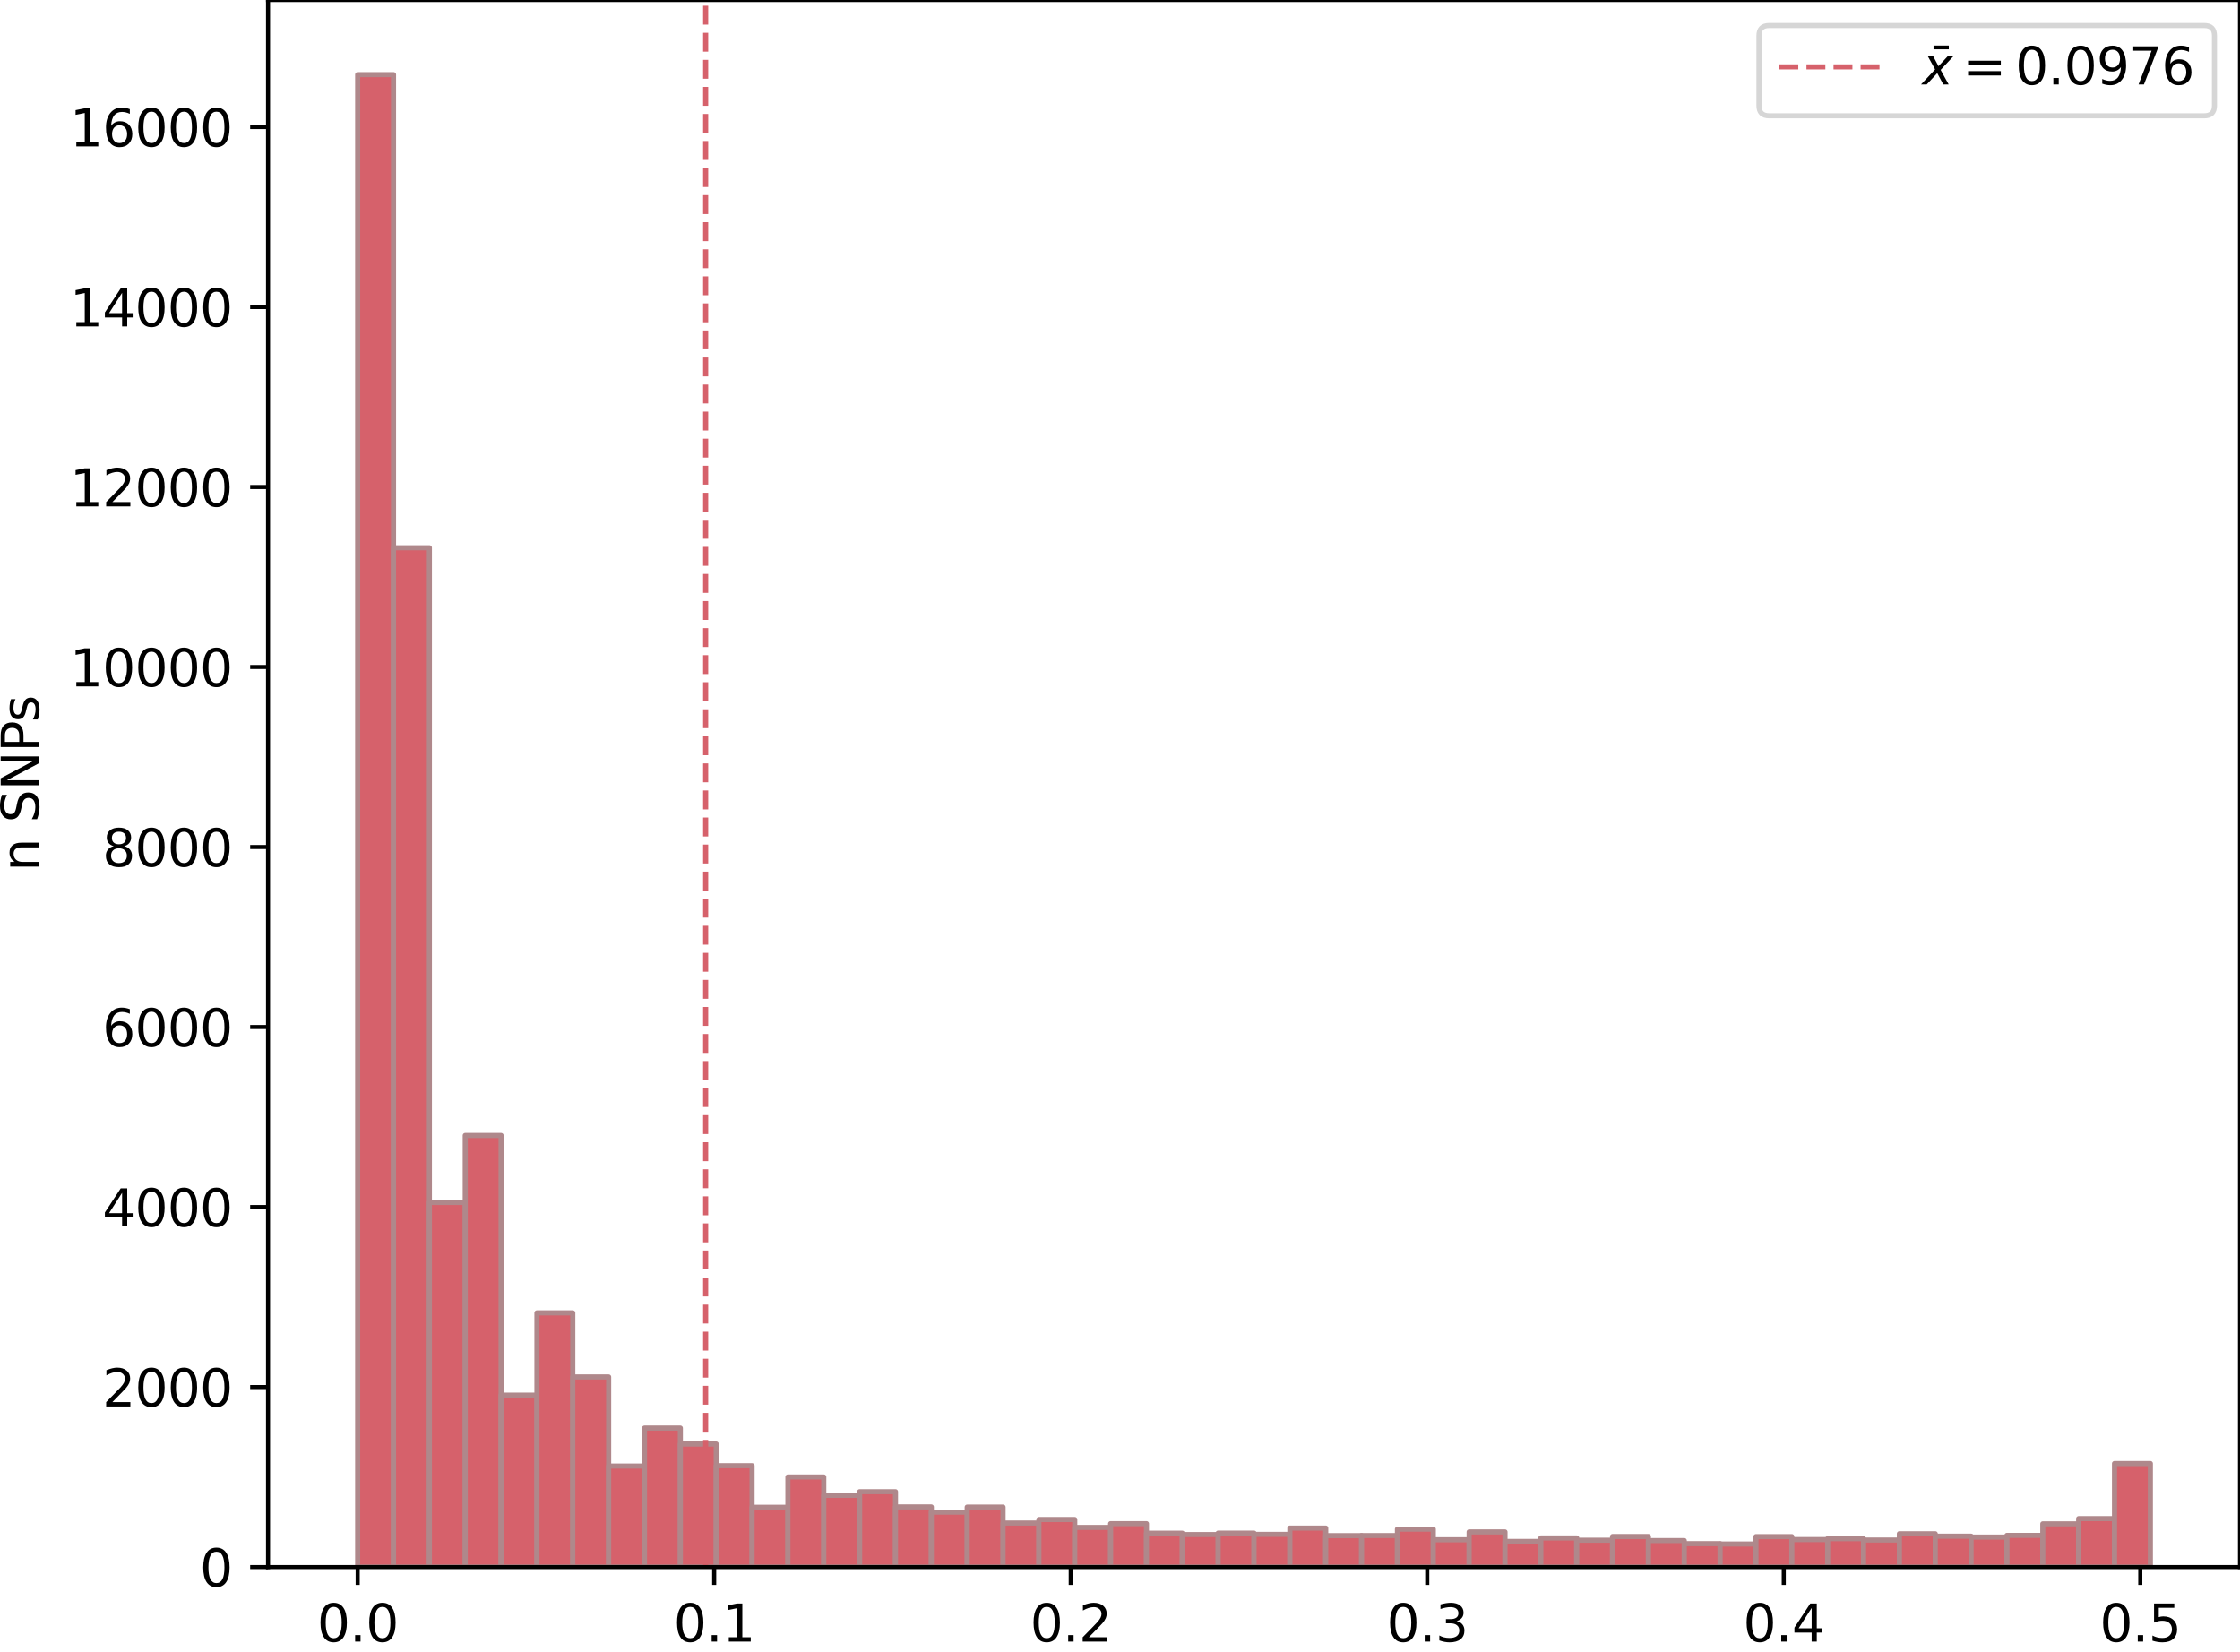 <?xml version="1.0" encoding="utf-8" standalone="no"?>
<!DOCTYPE svg PUBLIC "-//W3C//DTD SVG 1.1//EN"
  "http://www.w3.org/Graphics/SVG/1.1/DTD/svg11.dtd">
<svg height="323.598pt" version="1.1" viewBox="0 0 438.661 323.598" width="438.661pt" xmlns="http://www.w3.org/2000/svg" xmlns:xlink="http://www.w3.org/1999/xlink">
 <defs>
  <style type="text/css">*{stroke-linecap:butt;stroke-linejoin:round;}</style>
 </defs>
 <g id="figure_1">
  <g id="patch_1">
   <path d="M 0 323.598 
L 438.661 323.598 
L 438.661 0 
L 0 0 
z
" style="fill:#ffffff;"/>
  </g>
  <g id="axes_1">
   <g id="patch_2">
    <path d="M 52.491 306.92 
L 438.661 306.92 
L 438.661 0 
L 52.491 0 
z
" style="fill:#ffffff;"/>
   </g>
   <g id="patch_3">
    <path clip-path="url(#pbdb99d34ca)" d="M 70.044 306.92 
L 77.065 306.92 
L 77.065 14.615 
L 70.044 14.615 
z
" style="fill:#d6616b;stroke:#af888b;stroke-linejoin:miter;"/>
   </g>
   <g id="patch_4">
    <path clip-path="url(#pbdb99d34ca)" d="M 77.065 306.92 
L 84.086 306.92 
L 84.086 107.285 
L 77.065 107.285 
z
" style="fill:#d6616b;stroke:#af888b;stroke-linejoin:miter;"/>
   </g>
   <g id="patch_5">
    <path clip-path="url(#pbdb99d34ca)" d="M 84.086 306.92 
L 91.108 306.92 
L 91.108 235.51 
L 84.086 235.51 
z
" style="fill:#d6616b;stroke:#af888b;stroke-linejoin:miter;"/>
   </g>
   <g id="patch_6">
    <path clip-path="url(#pbdb99d34ca)" d="M 91.108 306.92 
L 98.129 306.92 
L 98.129 222.395 
L 91.108 222.395 
z
" style="fill:#d6616b;stroke:#af888b;stroke-linejoin:miter;"/>
   </g>
   <g id="patch_7">
    <path clip-path="url(#pbdb99d34ca)" d="M 98.129 306.92 
L 105.15 306.92 
L 105.15 273.251 
L 98.129 273.251 
z
" style="fill:#d6616b;stroke:#af888b;stroke-linejoin:miter;"/>
   </g>
   <g id="patch_8">
    <path clip-path="url(#pbdb99d34ca)" d="M 105.15 306.92 
L 112.171 306.92 
L 112.171 257.139 
L 105.15 257.139 
z
" style="fill:#d6616b;stroke:#af888b;stroke-linejoin:miter;"/>
   </g>
   <g id="patch_9">
    <path clip-path="url(#pbdb99d34ca)" d="M 112.171 306.92 
L 119.193 306.92 
L 119.193 269.69 
L 112.171 269.69 
z
" style="fill:#d6616b;stroke:#af888b;stroke-linejoin:miter;"/>
   </g>
   <g id="patch_10">
    <path clip-path="url(#pbdb99d34ca)" d="M 119.193 306.92 
L 126.214 306.92 
L 126.214 287.142 
L 119.193 287.142 
z
" style="fill:#d6616b;stroke:#af888b;stroke-linejoin:miter;"/>
   </g>
   <g id="patch_11">
    <path clip-path="url(#pbdb99d34ca)" d="M 126.214 306.92 
L 133.235 306.92 
L 133.235 279.703 
L 126.214 279.703 
z
" style="fill:#d6616b;stroke:#af888b;stroke-linejoin:miter;"/>
   </g>
   <g id="patch_12">
    <path clip-path="url(#pbdb99d34ca)" d="M 133.235 306.92 
L 140.257 306.92 
L 140.257 282.823 
L 133.235 282.823 
z
" style="fill:#d6616b;stroke:#af888b;stroke-linejoin:miter;"/>
   </g>
   <g id="patch_13">
    <path clip-path="url(#pbdb99d34ca)" d="M 140.257 306.92 
L 147.278 306.92 
L 147.278 287.071 
L 140.257 287.071 
z
" style="fill:#d6616b;stroke:#af888b;stroke-linejoin:miter;"/>
   </g>
   <g id="patch_14">
    <path clip-path="url(#pbdb99d34ca)" d="M 147.278 306.92 
L 154.299 306.92 
L 154.299 295.215 
L 147.278 295.215 
z
" style="fill:#d6616b;stroke:#af888b;stroke-linejoin:miter;"/>
   </g>
   <g id="patch_15">
    <path clip-path="url(#pbdb99d34ca)" d="M 154.299 306.92 
L 161.32 306.92 
L 161.32 289.275 
L 154.299 289.275 
z
" style="fill:#d6616b;stroke:#af888b;stroke-linejoin:miter;"/>
   </g>
   <g id="patch_16">
    <path clip-path="url(#pbdb99d34ca)" d="M 161.32 306.92 
L 168.342 306.92 
L 168.342 292.871 
L 161.32 292.871 
z
" style="fill:#d6616b;stroke:#af888b;stroke-linejoin:miter;"/>
   </g>
   <g id="patch_17">
    <path clip-path="url(#pbdb99d34ca)" d="M 168.342 306.92 
L 175.363 306.92 
L 175.363 292.166 
L 168.342 292.166 
z
" style="fill:#d6616b;stroke:#af888b;stroke-linejoin:miter;"/>
   </g>
   <g id="patch_18">
    <path clip-path="url(#pbdb99d34ca)" d="M 175.363 306.92 
L 182.384 306.92 
L 182.384 295.145 
L 175.363 295.145 
z
" style="fill:#d6616b;stroke:#af888b;stroke-linejoin:miter;"/>
   </g>
   <g id="patch_19">
    <path clip-path="url(#pbdb99d34ca)" d="M 182.384 306.92 
L 189.405 306.92 
L 189.405 296.167 
L 182.384 296.167 
z
" style="fill:#d6616b;stroke:#af888b;stroke-linejoin:miter;"/>
   </g>
   <g id="patch_20">
    <path clip-path="url(#pbdb99d34ca)" d="M 189.405 306.92 
L 196.427 306.92 
L 196.427 295.18 
L 189.405 295.18 
z
" style="fill:#d6616b;stroke:#af888b;stroke-linejoin:miter;"/>
   </g>
   <g id="patch_21">
    <path clip-path="url(#pbdb99d34ca)" d="M 196.427 306.92 
L 203.448 306.92 
L 203.448 298.3 
L 196.427 298.3 
z
" style="fill:#d6616b;stroke:#af888b;stroke-linejoin:miter;"/>
   </g>
   <g id="patch_22">
    <path clip-path="url(#pbdb99d34ca)" d="M 203.448 306.92 
L 210.469 306.92 
L 210.469 297.613 
L 203.448 297.613 
z
" style="fill:#d6616b;stroke:#af888b;stroke-linejoin:miter;"/>
   </g>
   <g id="patch_23">
    <path clip-path="url(#pbdb99d34ca)" d="M 210.469 306.92 
L 217.491 306.92 
L 217.491 299.164 
L 210.469 299.164 
z
" style="fill:#d6616b;stroke:#af888b;stroke-linejoin:miter;"/>
   </g>
   <g id="patch_24">
    <path clip-path="url(#pbdb99d34ca)" d="M 217.491 306.92 
L 224.512 306.92 
L 224.512 298.423 
L 217.491 298.423 
z
" style="fill:#d6616b;stroke:#af888b;stroke-linejoin:miter;"/>
   </g>
   <g id="patch_25">
    <path clip-path="url(#pbdb99d34ca)" d="M 224.512 306.92 
L 231.533 306.92 
L 231.533 300.292 
L 224.512 300.292 
z
" style="fill:#d6616b;stroke:#af888b;stroke-linejoin:miter;"/>
   </g>
   <g id="patch_26">
    <path clip-path="url(#pbdb99d34ca)" d="M 231.533 306.92 
L 238.554 306.92 
L 238.554 300.556 
L 231.533 300.556 
z
" style="fill:#d6616b;stroke:#af888b;stroke-linejoin:miter;"/>
   </g>
   <g id="patch_27">
    <path clip-path="url(#pbdb99d34ca)" d="M 238.554 306.92 
L 245.576 306.92 
L 245.576 300.274 
L 238.554 300.274 
z
" style="fill:#d6616b;stroke:#af888b;stroke-linejoin:miter;"/>
   </g>
   <g id="patch_28">
    <path clip-path="url(#pbdb99d34ca)" d="M 245.576 306.92 
L 252.597 306.92 
L 252.597 300.521 
L 245.576 300.521 
z
" style="fill:#d6616b;stroke:#af888b;stroke-linejoin:miter;"/>
   </g>
   <g id="patch_29">
    <path clip-path="url(#pbdb99d34ca)" d="M 252.597 306.92 
L 259.618 306.92 
L 259.618 299.287 
L 252.597 299.287 
z
" style="fill:#d6616b;stroke:#af888b;stroke-linejoin:miter;"/>
   </g>
   <g id="patch_30">
    <path clip-path="url(#pbdb99d34ca)" d="M 259.618 306.92 
L 266.639 306.92 
L 266.639 300.768 
L 259.618 300.768 
z
" style="fill:#d6616b;stroke:#af888b;stroke-linejoin:miter;"/>
   </g>
   <g id="patch_31">
    <path clip-path="url(#pbdb99d34ca)" d="M 266.639 306.92 
L 273.661 306.92 
L 273.661 300.75 
L 266.639 300.75 
z
" style="fill:#d6616b;stroke:#af888b;stroke-linejoin:miter;"/>
   </g>
   <g id="patch_32">
    <path clip-path="url(#pbdb99d34ca)" d="M 273.661 306.92 
L 280.682 306.92 
L 280.682 299.499 
L 273.661 299.499 
z
" style="fill:#d6616b;stroke:#af888b;stroke-linejoin:miter;"/>
   </g>
   <g id="patch_33">
    <path clip-path="url(#pbdb99d34ca)" d="M 280.682 306.92 
L 287.703 306.92 
L 287.703 301.579 
L 280.682 301.579 
z
" style="fill:#d6616b;stroke:#af888b;stroke-linejoin:miter;"/>
   </g>
   <g id="patch_34">
    <path clip-path="url(#pbdb99d34ca)" d="M 287.703 306.92 
L 294.725 306.92 
L 294.725 300.045 
L 287.703 300.045 
z
" style="fill:#d6616b;stroke:#af888b;stroke-linejoin:miter;"/>
   </g>
   <g id="patch_35">
    <path clip-path="url(#pbdb99d34ca)" d="M 294.725 306.92 
L 301.746 306.92 
L 301.746 301.896 
L 294.725 301.896 
z
" style="fill:#d6616b;stroke:#af888b;stroke-linejoin:miter;"/>
   </g>
   <g id="patch_36">
    <path clip-path="url(#pbdb99d34ca)" d="M 301.746 306.92 
L 308.767 306.92 
L 308.767 301.226 
L 301.746 301.226 
z
" style="fill:#d6616b;stroke:#af888b;stroke-linejoin:miter;"/>
   </g>
   <g id="patch_37">
    <path clip-path="url(#pbdb99d34ca)" d="M 308.767 306.92 
L 315.788 306.92 
L 315.788 301.667 
L 308.767 301.667 
z
" style="fill:#d6616b;stroke:#af888b;stroke-linejoin:miter;"/>
   </g>
   <g id="patch_38">
    <path clip-path="url(#pbdb99d34ca)" d="M 315.788 306.92 
L 322.81 306.92 
L 322.81 300.944 
L 315.788 300.944 
z
" style="fill:#d6616b;stroke:#af888b;stroke-linejoin:miter;"/>
   </g>
   <g id="patch_39">
    <path clip-path="url(#pbdb99d34ca)" d="M 322.81 306.92 
L 329.831 306.92 
L 329.831 301.737 
L 322.81 301.737 
z
" style="fill:#d6616b;stroke:#af888b;stroke-linejoin:miter;"/>
   </g>
   <g id="patch_40">
    <path clip-path="url(#pbdb99d34ca)" d="M 329.831 306.92 
L 336.852 306.92 
L 336.852 302.337 
L 329.831 302.337 
z
" style="fill:#d6616b;stroke:#af888b;stroke-linejoin:miter;"/>
   </g>
   <g id="patch_41">
    <path clip-path="url(#pbdb99d34ca)" d="M 336.852 306.92 
L 343.873 306.92 
L 343.873 302.407 
L 336.852 302.407 
z
" style="fill:#d6616b;stroke:#af888b;stroke-linejoin:miter;"/>
   </g>
   <g id="patch_42">
    <path clip-path="url(#pbdb99d34ca)" d="M 343.873 306.92 
L 350.895 306.92 
L 350.895 300.962 
L 343.873 300.962 
z
" style="fill:#d6616b;stroke:#af888b;stroke-linejoin:miter;"/>
   </g>
   <g id="patch_43">
    <path clip-path="url(#pbdb99d34ca)" d="M 350.895 306.92 
L 357.916 306.92 
L 357.916 301.544 
L 350.895 301.544 
z
" style="fill:#d6616b;stroke:#af888b;stroke-linejoin:miter;"/>
   </g>
   <g id="patch_44">
    <path clip-path="url(#pbdb99d34ca)" d="M 357.916 306.92 
L 364.937 306.92 
L 364.937 301.367 
L 357.916 301.367 
z
" style="fill:#d6616b;stroke:#af888b;stroke-linejoin:miter;"/>
   </g>
   <g id="patch_45">
    <path clip-path="url(#pbdb99d34ca)" d="M 364.937 306.92 
L 371.959 306.92 
L 371.959 301.632 
L 364.937 301.632 
z
" style="fill:#d6616b;stroke:#af888b;stroke-linejoin:miter;"/>
   </g>
   <g id="patch_46">
    <path clip-path="url(#pbdb99d34ca)" d="M 371.959 306.92 
L 378.98 306.92 
L 378.98 300.398 
L 371.959 300.398 
z
" style="fill:#d6616b;stroke:#af888b;stroke-linejoin:miter;"/>
   </g>
   <g id="patch_47">
    <path clip-path="url(#pbdb99d34ca)" d="M 378.98 306.92 
L 386.001 306.92 
L 386.001 300.874 
L 378.98 300.874 
z
" style="fill:#d6616b;stroke:#af888b;stroke-linejoin:miter;"/>
   </g>
   <g id="patch_48">
    <path clip-path="url(#pbdb99d34ca)" d="M 386.001 306.92 
L 393.022 306.92 
L 393.022 301.05 
L 386.001 301.05 
z
" style="fill:#d6616b;stroke:#af888b;stroke-linejoin:miter;"/>
   </g>
   <g id="patch_49">
    <path clip-path="url(#pbdb99d34ca)" d="M 393.022 306.92 
L 400.044 306.92 
L 400.044 300.715 
L 393.022 300.715 
z
" style="fill:#d6616b;stroke:#af888b;stroke-linejoin:miter;"/>
   </g>
   <g id="patch_50">
    <path clip-path="url(#pbdb99d34ca)" d="M 400.044 306.92 
L 407.065 306.92 
L 407.065 298.459 
L 400.044 298.459 
z
" style="fill:#d6616b;stroke:#af888b;stroke-linejoin:miter;"/>
   </g>
   <g id="patch_51">
    <path clip-path="url(#pbdb99d34ca)" d="M 407.065 306.92 
L 414.086 306.92 
L 414.086 297.436 
L 407.065 297.436 
z
" style="fill:#d6616b;stroke:#af888b;stroke-linejoin:miter;"/>
   </g>
   <g id="patch_52">
    <path clip-path="url(#pbdb99d34ca)" d="M 414.086 306.92 
L 421.107 306.92 
L 421.107 286.648 
L 414.086 286.648 
z
" style="fill:#d6616b;stroke:#af888b;stroke-linejoin:miter;"/>
   </g>
   <g id="matplotlib.axis_1">
    <g id="xtick_1">
     <g id="line2d_1">
      <defs>
       <path d="M 0 0 
L 0 3.5 
" id="md49d13674d" style="stroke:#000000;stroke-width:0.8;"/>
      </defs>
      <g>
       <use style="stroke:#000000;stroke-width:0.8;" x="70.044" xlink:href="#md49d13674d" y="306.92"/>
      </g>
     </g>
     <g id="text_1">
      <!-- 0.0 -->
      <g transform="translate(62.092 321.518)scale(0.1 -0.1)">
       <defs>
        <path d="M 2034 4250 
Q 1547 4250 1301 3770 
Q 1056 3291 1056 2328 
Q 1056 1369 1301 889 
Q 1547 409 2034 409 
Q 2525 409 2770 889 
Q 3016 1369 3016 2328 
Q 3016 3291 2770 3770 
Q 2525 4250 2034 4250 
z
M 2034 4750 
Q 2819 4750 3233 4129 
Q 3647 3509 3647 2328 
Q 3647 1150 3233 529 
Q 2819 -91 2034 -91 
Q 1250 -91 836 529 
Q 422 1150 422 2328 
Q 422 3509 836 4129 
Q 1250 4750 2034 4750 
z
" id="DejaVuSans-30" transform="scale(0.016)"/>
        <path d="M 684 794 
L 1344 794 
L 1344 0 
L 684 0 
L 684 794 
z
" id="DejaVuSans-2e" transform="scale(0.016)"/>
       </defs>
       <use xlink:href="#DejaVuSans-30"/>
       <use x="63.623" xlink:href="#DejaVuSans-2e"/>
       <use x="95.41" xlink:href="#DejaVuSans-30"/>
      </g>
     </g>
    </g>
    <g id="xtick_2">
     <g id="line2d_2">
      <g>
       <use style="stroke:#000000;stroke-width:0.8;" x="139.862" xlink:href="#md49d13674d" y="306.92"/>
      </g>
     </g>
     <g id="text_2">
      <!-- 0.1 -->
      <g transform="translate(131.911 321.518)scale(0.1 -0.1)">
       <defs>
        <path d="M 794 531 
L 1825 531 
L 1825 4091 
L 703 3866 
L 703 4441 
L 1819 4666 
L 2450 4666 
L 2450 531 
L 3481 531 
L 3481 0 
L 794 0 
L 794 531 
z
" id="DejaVuSans-31" transform="scale(0.016)"/>
       </defs>
       <use xlink:href="#DejaVuSans-30"/>
       <use x="63.623" xlink:href="#DejaVuSans-2e"/>
       <use x="95.41" xlink:href="#DejaVuSans-31"/>
      </g>
     </g>
    </g>
    <g id="xtick_3">
     <g id="line2d_3">
      <g>
       <use style="stroke:#000000;stroke-width:0.8;" x="209.681" xlink:href="#md49d13674d" y="306.92"/>
      </g>
     </g>
     <g id="text_3">
      <!-- 0.2 -->
      <g transform="translate(201.729 321.518)scale(0.1 -0.1)">
       <defs>
        <path d="M 1228 531 
L 3431 531 
L 3431 0 
L 469 0 
L 469 531 
Q 828 903 1448 1529 
Q 2069 2156 2228 2338 
Q 2531 2678 2651 2914 
Q 2772 3150 2772 3378 
Q 2772 3750 2511 3984 
Q 2250 4219 1831 4219 
Q 1534 4219 1204 4116 
Q 875 4013 500 3803 
L 500 4441 
Q 881 4594 1212 4672 
Q 1544 4750 1819 4750 
Q 2544 4750 2975 4387 
Q 3406 4025 3406 3419 
Q 3406 3131 3298 2873 
Q 3191 2616 2906 2266 
Q 2828 2175 2409 1742 
Q 1991 1309 1228 531 
z
" id="DejaVuSans-32" transform="scale(0.016)"/>
       </defs>
       <use xlink:href="#DejaVuSans-30"/>
       <use x="63.623" xlink:href="#DejaVuSans-2e"/>
       <use x="95.41" xlink:href="#DejaVuSans-32"/>
      </g>
     </g>
    </g>
    <g id="xtick_4">
     <g id="line2d_4">
      <g>
       <use style="stroke:#000000;stroke-width:0.8;" x="279.499" xlink:href="#md49d13674d" y="306.92"/>
      </g>
     </g>
     <g id="text_4">
      <!-- 0.3 -->
      <g transform="translate(271.547 321.518)scale(0.1 -0.1)">
       <defs>
        <path d="M 2597 2516 
Q 3050 2419 3304 2112 
Q 3559 1806 3559 1356 
Q 3559 666 3084 287 
Q 2609 -91 1734 -91 
Q 1441 -91 1130 -33 
Q 819 25 488 141 
L 488 750 
Q 750 597 1062 519 
Q 1375 441 1716 441 
Q 2309 441 2620 675 
Q 2931 909 2931 1356 
Q 2931 1769 2642 2001 
Q 2353 2234 1838 2234 
L 1294 2234 
L 1294 2753 
L 1863 2753 
Q 2328 2753 2575 2939 
Q 2822 3125 2822 3475 
Q 2822 3834 2567 4026 
Q 2313 4219 1838 4219 
Q 1578 4219 1281 4162 
Q 984 4106 628 3988 
L 628 4550 
Q 988 4650 1302 4700 
Q 1616 4750 1894 4750 
Q 2613 4750 3031 4423 
Q 3450 4097 3450 3541 
Q 3450 3153 3228 2886 
Q 3006 2619 2597 2516 
z
" id="DejaVuSans-33" transform="scale(0.016)"/>
       </defs>
       <use xlink:href="#DejaVuSans-30"/>
       <use x="63.623" xlink:href="#DejaVuSans-2e"/>
       <use x="95.41" xlink:href="#DejaVuSans-33"/>
      </g>
     </g>
    </g>
    <g id="xtick_5">
     <g id="line2d_5">
      <g>
       <use style="stroke:#000000;stroke-width:0.8;" x="349.317" xlink:href="#md49d13674d" y="306.92"/>
      </g>
     </g>
     <g id="text_5">
      <!-- 0.4 -->
      <g transform="translate(341.366 321.518)scale(0.1 -0.1)">
       <defs>
        <path d="M 2419 4116 
L 825 1625 
L 2419 1625 
L 2419 4116 
z
M 2253 4666 
L 3047 4666 
L 3047 1625 
L 3713 1625 
L 3713 1100 
L 3047 1100 
L 3047 0 
L 2419 0 
L 2419 1100 
L 313 1100 
L 313 1709 
L 2253 4666 
z
" id="DejaVuSans-34" transform="scale(0.016)"/>
       </defs>
       <use xlink:href="#DejaVuSans-30"/>
       <use x="63.623" xlink:href="#DejaVuSans-2e"/>
       <use x="95.41" xlink:href="#DejaVuSans-34"/>
      </g>
     </g>
    </g>
    <g id="xtick_6">
     <g id="line2d_6">
      <g>
       <use style="stroke:#000000;stroke-width:0.8;" x="419.136" xlink:href="#md49d13674d" y="306.92"/>
      </g>
     </g>
     <g id="text_6">
      <!-- 0.5 -->
      <g transform="translate(411.184 321.518)scale(0.1 -0.1)">
       <defs>
        <path d="M 691 4666 
L 3169 4666 
L 3169 4134 
L 1269 4134 
L 1269 2991 
Q 1406 3038 1543 3061 
Q 1681 3084 1819 3084 
Q 2600 3084 3056 2656 
Q 3513 2228 3513 1497 
Q 3513 744 3044 326 
Q 2575 -91 1722 -91 
Q 1428 -91 1123 -41 
Q 819 9 494 109 
L 494 744 
Q 775 591 1075 516 
Q 1375 441 1709 441 
Q 2250 441 2565 725 
Q 2881 1009 2881 1497 
Q 2881 1984 2565 2268 
Q 2250 2553 1709 2553 
Q 1456 2553 1204 2497 
Q 953 2441 691 2322 
L 691 4666 
z
" id="DejaVuSans-35" transform="scale(0.016)"/>
       </defs>
       <use xlink:href="#DejaVuSans-30"/>
       <use x="63.623" xlink:href="#DejaVuSans-2e"/>
       <use x="95.41" xlink:href="#DejaVuSans-35"/>
      </g>
     </g>
    </g>
   </g>
   <g id="matplotlib.axis_2">
    <g id="ytick_1">
     <g id="line2d_7">
      <defs>
       <path d="M 0 0 
L -3.5 0 
" id="m312af12208" style="stroke:#000000;stroke-width:0.8;"/>
      </defs>
      <g>
       <use style="stroke:#000000;stroke-width:0.8;" x="52.491" xlink:href="#m312af12208" y="306.92"/>
      </g>
     </g>
     <g id="text_7">
      <!-- 0 -->
      <g transform="translate(39.128 310.719)scale(0.1 -0.1)">
       <use xlink:href="#DejaVuSans-30"/>
      </g>
     </g>
    </g>
    <g id="ytick_2">
     <g id="line2d_8">
      <g>
       <use style="stroke:#000000;stroke-width:0.8;" x="52.491" xlink:href="#m312af12208" y="271.664"/>
      </g>
     </g>
     <g id="text_8">
      <!-- 2000 -->
      <g transform="translate(20.041 275.464)scale(0.1 -0.1)">
       <use xlink:href="#DejaVuSans-32"/>
       <use x="63.623" xlink:href="#DejaVuSans-30"/>
       <use x="127.246" xlink:href="#DejaVuSans-30"/>
       <use x="190.869" xlink:href="#DejaVuSans-30"/>
      </g>
     </g>
    </g>
    <g id="ytick_3">
     <g id="line2d_9">
      <g>
       <use style="stroke:#000000;stroke-width:0.8;" x="52.491" xlink:href="#m312af12208" y="236.409"/>
      </g>
     </g>
     <g id="text_9">
      <!-- 4000 -->
      <g transform="translate(20.041 240.208)scale(0.1 -0.1)">
       <use xlink:href="#DejaVuSans-34"/>
       <use x="63.623" xlink:href="#DejaVuSans-30"/>
       <use x="127.246" xlink:href="#DejaVuSans-30"/>
       <use x="190.869" xlink:href="#DejaVuSans-30"/>
      </g>
     </g>
    </g>
    <g id="ytick_4">
     <g id="line2d_10">
      <g>
       <use style="stroke:#000000;stroke-width:0.8;" x="52.491" xlink:href="#m312af12208" y="201.153"/>
      </g>
     </g>
     <g id="text_10">
      <!-- 6000 -->
      <g transform="translate(20.041 204.952)scale(0.1 -0.1)">
       <defs>
        <path d="M 2113 2584 
Q 1688 2584 1439 2293 
Q 1191 2003 1191 1497 
Q 1191 994 1439 701 
Q 1688 409 2113 409 
Q 2538 409 2786 701 
Q 3034 994 3034 1497 
Q 3034 2003 2786 2293 
Q 2538 2584 2113 2584 
z
M 3366 4563 
L 3366 3988 
Q 3128 4100 2886 4159 
Q 2644 4219 2406 4219 
Q 1781 4219 1451 3797 
Q 1122 3375 1075 2522 
Q 1259 2794 1537 2939 
Q 1816 3084 2150 3084 
Q 2853 3084 3261 2657 
Q 3669 2231 3669 1497 
Q 3669 778 3244 343 
Q 2819 -91 2113 -91 
Q 1303 -91 875 529 
Q 447 1150 447 2328 
Q 447 3434 972 4092 
Q 1497 4750 2381 4750 
Q 2619 4750 2861 4703 
Q 3103 4656 3366 4563 
z
" id="DejaVuSans-36" transform="scale(0.016)"/>
       </defs>
       <use xlink:href="#DejaVuSans-36"/>
       <use x="63.623" xlink:href="#DejaVuSans-30"/>
       <use x="127.246" xlink:href="#DejaVuSans-30"/>
       <use x="190.869" xlink:href="#DejaVuSans-30"/>
      </g>
     </g>
    </g>
    <g id="ytick_5">
     <g id="line2d_11">
      <g>
       <use style="stroke:#000000;stroke-width:0.8;" x="52.491" xlink:href="#m312af12208" y="165.897"/>
      </g>
     </g>
     <g id="text_11">
      <!-- 8000 -->
      <g transform="translate(20.041 169.697)scale(0.1 -0.1)">
       <defs>
        <path d="M 2034 2216 
Q 1584 2216 1326 1975 
Q 1069 1734 1069 1313 
Q 1069 891 1326 650 
Q 1584 409 2034 409 
Q 2484 409 2743 651 
Q 3003 894 3003 1313 
Q 3003 1734 2745 1975 
Q 2488 2216 2034 2216 
z
M 1403 2484 
Q 997 2584 770 2862 
Q 544 3141 544 3541 
Q 544 4100 942 4425 
Q 1341 4750 2034 4750 
Q 2731 4750 3128 4425 
Q 3525 4100 3525 3541 
Q 3525 3141 3298 2862 
Q 3072 2584 2669 2484 
Q 3125 2378 3379 2068 
Q 3634 1759 3634 1313 
Q 3634 634 3220 271 
Q 2806 -91 2034 -91 
Q 1263 -91 848 271 
Q 434 634 434 1313 
Q 434 1759 690 2068 
Q 947 2378 1403 2484 
z
M 1172 3481 
Q 1172 3119 1398 2916 
Q 1625 2713 2034 2713 
Q 2441 2713 2670 2916 
Q 2900 3119 2900 3481 
Q 2900 3844 2670 4047 
Q 2441 4250 2034 4250 
Q 1625 4250 1398 4047 
Q 1172 3844 1172 3481 
z
" id="DejaVuSans-38" transform="scale(0.016)"/>
       </defs>
       <use xlink:href="#DejaVuSans-38"/>
       <use x="63.623" xlink:href="#DejaVuSans-30"/>
       <use x="127.246" xlink:href="#DejaVuSans-30"/>
       <use x="190.869" xlink:href="#DejaVuSans-30"/>
      </g>
     </g>
    </g>
    <g id="ytick_6">
     <g id="line2d_12">
      <g>
       <use style="stroke:#000000;stroke-width:0.8;" x="52.491" xlink:href="#m312af12208" y="130.642"/>
      </g>
     </g>
     <g id="text_12">
      <!-- 10000 -->
      <g transform="translate(13.678 134.441)scale(0.1 -0.1)">
       <use xlink:href="#DejaVuSans-31"/>
       <use x="63.623" xlink:href="#DejaVuSans-30"/>
       <use x="127.246" xlink:href="#DejaVuSans-30"/>
       <use x="190.869" xlink:href="#DejaVuSans-30"/>
       <use x="254.492" xlink:href="#DejaVuSans-30"/>
      </g>
     </g>
    </g>
    <g id="ytick_7">
     <g id="line2d_13">
      <g>
       <use style="stroke:#000000;stroke-width:0.8;" x="52.491" xlink:href="#m312af12208" y="95.386"/>
      </g>
     </g>
     <g id="text_13">
      <!-- 12000 -->
      <g transform="translate(13.678 99.185)scale(0.1 -0.1)">
       <use xlink:href="#DejaVuSans-31"/>
       <use x="63.623" xlink:href="#DejaVuSans-32"/>
       <use x="127.246" xlink:href="#DejaVuSans-30"/>
       <use x="190.869" xlink:href="#DejaVuSans-30"/>
       <use x="254.492" xlink:href="#DejaVuSans-30"/>
      </g>
     </g>
    </g>
    <g id="ytick_8">
     <g id="line2d_14">
      <g>
       <use style="stroke:#000000;stroke-width:0.8;" x="52.491" xlink:href="#m312af12208" y="60.13"/>
      </g>
     </g>
     <g id="text_14">
      <!-- 14000 -->
      <g transform="translate(13.678 63.93)scale(0.1 -0.1)">
       <use xlink:href="#DejaVuSans-31"/>
       <use x="63.623" xlink:href="#DejaVuSans-34"/>
       <use x="127.246" xlink:href="#DejaVuSans-30"/>
       <use x="190.869" xlink:href="#DejaVuSans-30"/>
       <use x="254.492" xlink:href="#DejaVuSans-30"/>
      </g>
     </g>
    </g>
    <g id="ytick_9">
     <g id="line2d_15">
      <g>
       <use style="stroke:#000000;stroke-width:0.8;" x="52.491" xlink:href="#m312af12208" y="24.875"/>
      </g>
     </g>
     <g id="text_15">
      <!-- 16000 -->
      <g transform="translate(13.678 28.674)scale(0.1 -0.1)">
       <use xlink:href="#DejaVuSans-31"/>
       <use x="63.623" xlink:href="#DejaVuSans-36"/>
       <use x="127.246" xlink:href="#DejaVuSans-30"/>
       <use x="190.869" xlink:href="#DejaVuSans-30"/>
       <use x="254.492" xlink:href="#DejaVuSans-30"/>
      </g>
     </g>
    </g>
    <g id="text_16">
     <!-- n SNPs -->
     <g transform="translate(7.598 170.665)rotate(-90)scale(0.1 -0.1)">
      <defs>
       <path d="M 3513 2113 
L 3513 0 
L 2938 0 
L 2938 2094 
Q 2938 2591 2744 2837 
Q 2550 3084 2163 3084 
Q 1697 3084 1428 2787 
Q 1159 2491 1159 1978 
L 1159 0 
L 581 0 
L 581 3500 
L 1159 3500 
L 1159 2956 
Q 1366 3272 1645 3428 
Q 1925 3584 2291 3584 
Q 2894 3584 3203 3211 
Q 3513 2838 3513 2113 
z
" id="DejaVuSans-6e" transform="scale(0.016)"/>
       <path id="DejaVuSans-20" transform="scale(0.016)"/>
       <path d="M 3425 4513 
L 3425 3897 
Q 3066 4069 2747 4153 
Q 2428 4238 2131 4238 
Q 1616 4238 1336 4038 
Q 1056 3838 1056 3469 
Q 1056 3159 1242 3001 
Q 1428 2844 1947 2747 
L 2328 2669 
Q 3034 2534 3370 2195 
Q 3706 1856 3706 1288 
Q 3706 609 3251 259 
Q 2797 -91 1919 -91 
Q 1588 -91 1214 -16 
Q 841 59 441 206 
L 441 856 
Q 825 641 1194 531 
Q 1563 422 1919 422 
Q 2459 422 2753 634 
Q 3047 847 3047 1241 
Q 3047 1584 2836 1778 
Q 2625 1972 2144 2069 
L 1759 2144 
Q 1053 2284 737 2584 
Q 422 2884 422 3419 
Q 422 4038 858 4394 
Q 1294 4750 2059 4750 
Q 2388 4750 2728 4690 
Q 3069 4631 3425 4513 
z
" id="DejaVuSans-53" transform="scale(0.016)"/>
       <path d="M 628 4666 
L 1478 4666 
L 3547 763 
L 3547 4666 
L 4159 4666 
L 4159 0 
L 3309 0 
L 1241 3903 
L 1241 0 
L 628 0 
L 628 4666 
z
" id="DejaVuSans-4e" transform="scale(0.016)"/>
       <path d="M 1259 4147 
L 1259 2394 
L 2053 2394 
Q 2494 2394 2734 2622 
Q 2975 2850 2975 3272 
Q 2975 3691 2734 3919 
Q 2494 4147 2053 4147 
L 1259 4147 
z
M 628 4666 
L 2053 4666 
Q 2838 4666 3239 4311 
Q 3641 3956 3641 3272 
Q 3641 2581 3239 2228 
Q 2838 1875 2053 1875 
L 1259 1875 
L 1259 0 
L 628 0 
L 628 4666 
z
" id="DejaVuSans-50" transform="scale(0.016)"/>
       <path d="M 2834 3397 
L 2834 2853 
Q 2591 2978 2328 3040 
Q 2066 3103 1784 3103 
Q 1356 3103 1142 2972 
Q 928 2841 928 2578 
Q 928 2378 1081 2264 
Q 1234 2150 1697 2047 
L 1894 2003 
Q 2506 1872 2764 1633 
Q 3022 1394 3022 966 
Q 3022 478 2636 193 
Q 2250 -91 1575 -91 
Q 1294 -91 989 -36 
Q 684 19 347 128 
L 347 722 
Q 666 556 975 473 
Q 1284 391 1588 391 
Q 1994 391 2212 530 
Q 2431 669 2431 922 
Q 2431 1156 2273 1281 
Q 2116 1406 1581 1522 
L 1381 1569 
Q 847 1681 609 1914 
Q 372 2147 372 2553 
Q 372 3047 722 3315 
Q 1072 3584 1716 3584 
Q 2034 3584 2315 3537 
Q 2597 3491 2834 3397 
z
" id="DejaVuSans-73" transform="scale(0.016)"/>
      </defs>
      <use xlink:href="#DejaVuSans-6e"/>
      <use x="63.379" xlink:href="#DejaVuSans-20"/>
      <use x="95.166" xlink:href="#DejaVuSans-53"/>
      <use x="158.643" xlink:href="#DejaVuSans-4e"/>
      <use x="233.447" xlink:href="#DejaVuSans-50"/>
      <use x="292" xlink:href="#DejaVuSans-73"/>
     </g>
    </g>
   </g>
   <g id="line2d_16">
    <path clip-path="url(#pbdb99d34ca)" d="M 138.191 306.92 
L 138.191 0 
" style="fill:none;stroke:#d6616b;stroke-dasharray:3.7,1.6;stroke-dashoffset:0;"/>
   </g>
   <g id="patch_53">
    <path d="M 52.491 306.92 
L 52.491 0 
" style="fill:none;stroke:#000000;stroke-linecap:square;stroke-linejoin:miter;stroke-width:0.8;"/>
   </g>
   <g id="patch_54">
    <path d="M 438.661 306.92 
L 438.661 0 
" style="fill:none;stroke:#000000;stroke-linecap:square;stroke-linejoin:miter;stroke-width:0.8;"/>
   </g>
   <g id="patch_55">
    <path d="M 52.491 306.92 
L 438.661 306.92 
" style="fill:none;stroke:#000000;stroke-linecap:square;stroke-linejoin:miter;stroke-width:0.8;"/>
   </g>
   <g id="patch_56">
    <path d="M 52.491 0 
L 438.661 0 
" style="fill:none;stroke:#000000;stroke-linecap:square;stroke-linejoin:miter;stroke-width:0.8;"/>
   </g>
   <g id="legend_1">
    <g id="patch_57">
     <path d="M 346.461 22.678 
L 431.661 22.678 
Q 433.661 22.678 433.661 20.678 
L 433.661 7 
Q 433.661 5 431.661 5 
L 346.461 5 
Q 344.461 5 344.461 7 
L 344.461 20.678 
Q 344.461 22.678 346.461 22.678 
z
" style="fill:#ffffff;opacity:0.8;stroke:#cccccc;stroke-linejoin:miter;"/>
    </g>
    <g id="line2d_17">
     <path d="M 348.461 13.098 
L 368.461 13.098 
" style="fill:none;stroke:#d6616b;stroke-dasharray:3.7,1.6;stroke-dashoffset:0;"/>
    </g>
    <g id="line2d_18"/>
    <g id="text_17">
     <!-- $\bar{x}=0.0976$ -->
     <g transform="translate(376.461 16.598)scale(0.1 -0.1)">
      <defs>
       <path d="M -2522 4769 
L -653 4769 
L -653 4306 
L -2522 4306 
L -2522 4769 
z
" id="DejaVuSans-304" transform="scale(0.016)"/>
       <path d="M 3841 3500 
L 2234 1784 
L 3219 0 
L 2559 0 
L 1819 1388 
L 531 0 
L -166 0 
L 1556 1844 
L 641 3500 
L 1300 3500 
L 1972 2234 
L 3144 3500 
L 3841 3500 
z
" id="DejaVuSans-Oblique-78" transform="scale(0.016)"/>
       <path d="M 678 2906 
L 4684 2906 
L 4684 2381 
L 678 2381 
L 678 2906 
z
M 678 1631 
L 4684 1631 
L 4684 1100 
L 678 1100 
L 678 1631 
z
" id="DejaVuSans-3d" transform="scale(0.016)"/>
       <path d="M 703 97 
L 703 672 
Q 941 559 1184 500 
Q 1428 441 1663 441 
Q 2288 441 2617 861 
Q 2947 1281 2994 2138 
Q 2813 1869 2534 1725 
Q 2256 1581 1919 1581 
Q 1219 1581 811 2004 
Q 403 2428 403 3163 
Q 403 3881 828 4315 
Q 1253 4750 1959 4750 
Q 2769 4750 3195 4129 
Q 3622 3509 3622 2328 
Q 3622 1225 3098 567 
Q 2575 -91 1691 -91 
Q 1453 -91 1209 -44 
Q 966 3 703 97 
z
M 1959 2075 
Q 2384 2075 2632 2365 
Q 2881 2656 2881 3163 
Q 2881 3666 2632 3958 
Q 2384 4250 1959 4250 
Q 1534 4250 1286 3958 
Q 1038 3666 1038 3163 
Q 1038 2656 1286 2365 
Q 1534 2075 1959 2075 
z
" id="DejaVuSans-39" transform="scale(0.016)"/>
       <path d="M 525 4666 
L 3525 4666 
L 3525 4397 
L 1831 0 
L 1172 0 
L 2766 4134 
L 525 4134 
L 525 4666 
z
" id="DejaVuSans-37" transform="scale(0.016)"/>
      </defs>
      <use transform="translate(62.201 0.484)" xlink:href="#DejaVuSans-304"/>
      <use transform="translate(0 0.578)" xlink:href="#DejaVuSans-Oblique-78"/>
      <use transform="translate(78.662 0.578)" xlink:href="#DejaVuSans-3d"/>
      <use transform="translate(181.934 0.578)" xlink:href="#DejaVuSans-30"/>
      <use transform="translate(245.557 0.578)" xlink:href="#DejaVuSans-2e"/>
      <use transform="translate(277.344 0.578)" xlink:href="#DejaVuSans-30"/>
      <use transform="translate(340.967 0.578)" xlink:href="#DejaVuSans-39"/>
      <use transform="translate(404.59 0.578)" xlink:href="#DejaVuSans-37"/>
      <use transform="translate(468.213 0.578)" xlink:href="#DejaVuSans-36"/>
     </g>
    </g>
   </g>
  </g>
 </g>
 <defs>
  <clipPath id="pbdb99d34ca">
   <rect height="306.92" width="386.17" x="52.491" y="0"/>
  </clipPath>
 </defs>
</svg>
